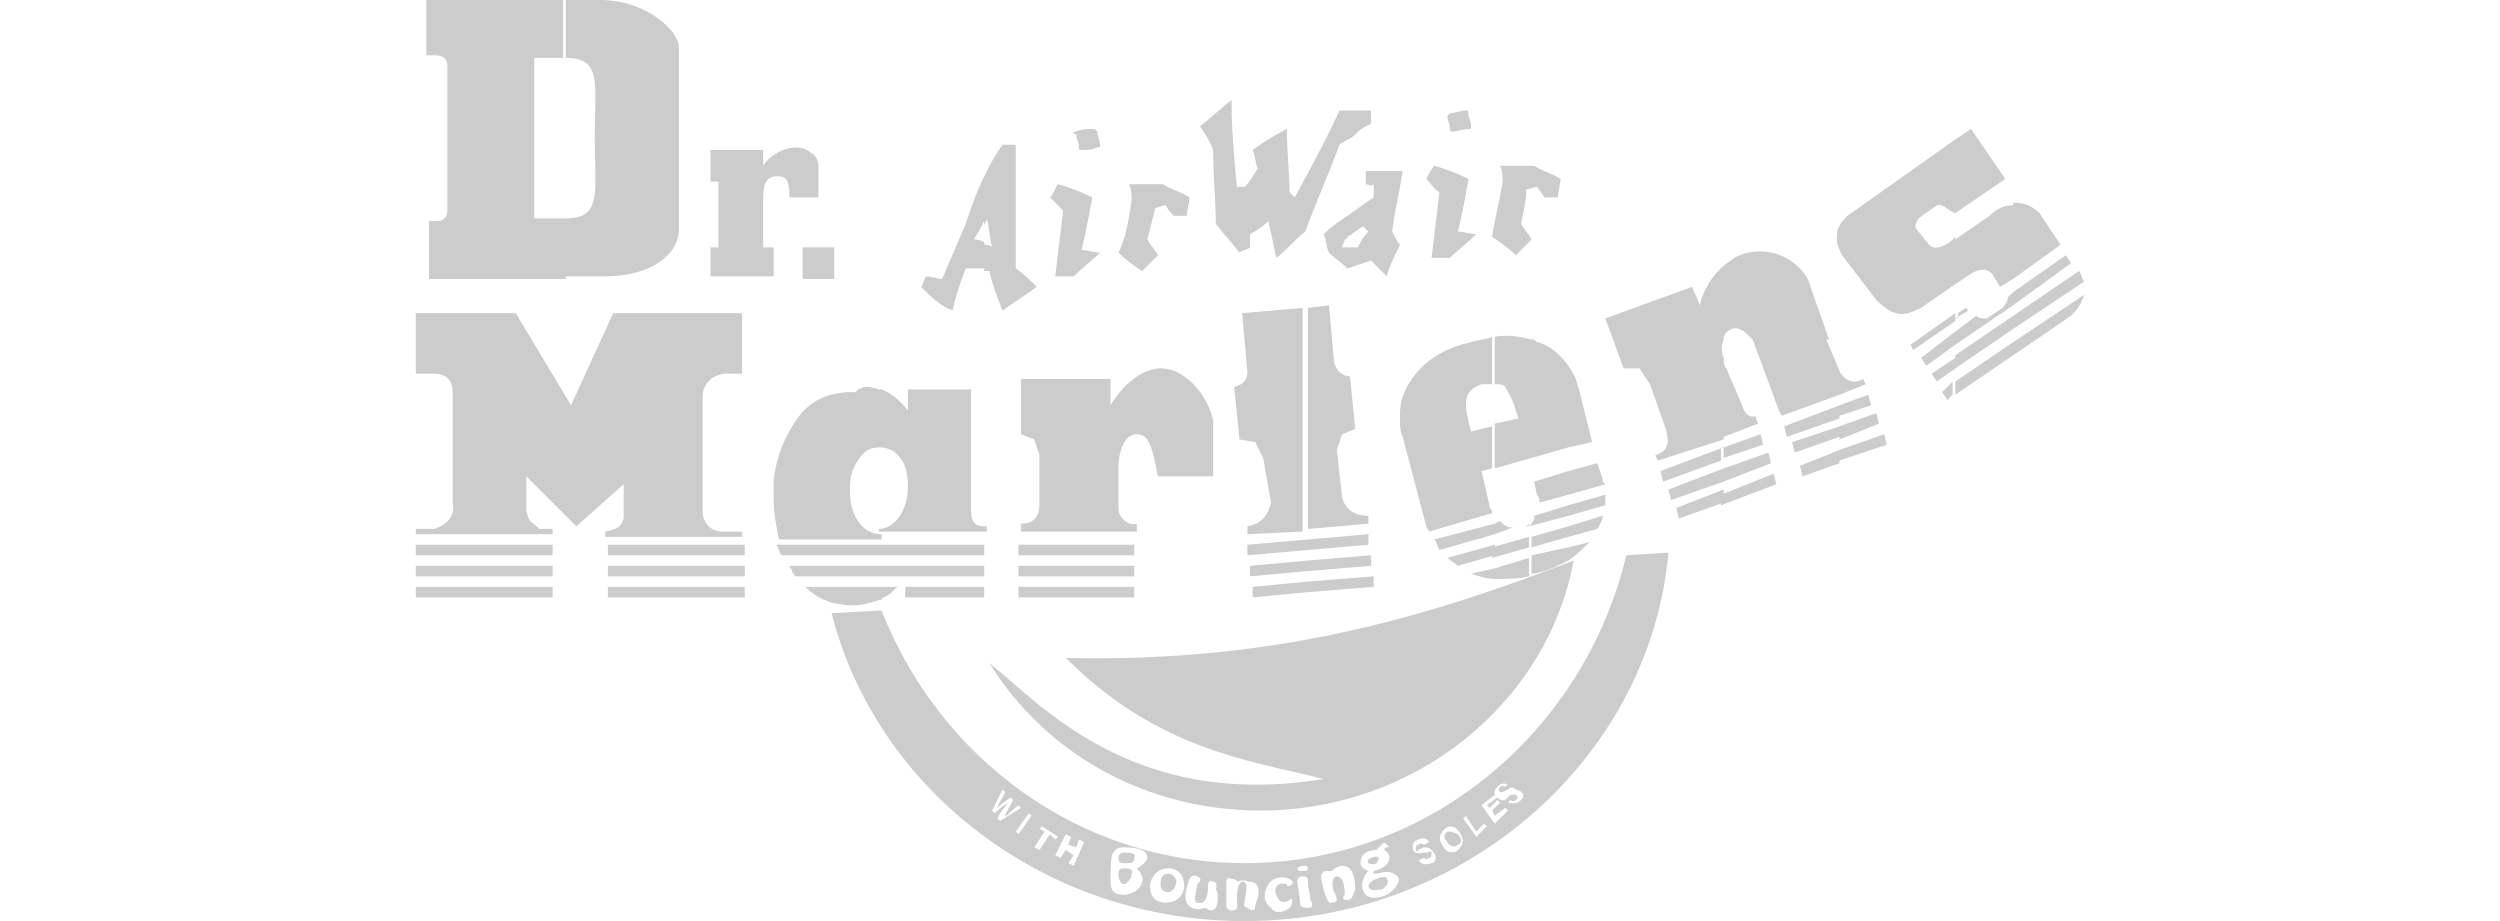 <?xml version="1.0" encoding="utf-8"?>
<!-- Generator: Adobe Illustrator 26.0.1, SVG Export Plug-In . SVG Version: 6.00 Build 0)  -->
<svg version="1.1" id="Layer_1" xmlns="http://www.w3.org/2000/svg" xmlns:xlink="http://www.w3.org/1999/xlink" x="0px" y="0px"
	 viewBox="0 0 95 35" style="enable-background:new 0 0 95 35;" xml:space="preserve">
<style type="text/css">
	.st0{fill:#CCCCCC;}
</style>
<path class="st0" d="M30.8,10.6V9.4h0.9v1.2H30.8L30.8,10.6z M30.8,7.5V5.8c0.2,0.1,0.3,0.3,0.3,0.5v1.2H30.8z M21.5,8.3L21.5,8.3
	c1.4,0,1.1-1,1.1-3.1c0-2,0.3-3-1.1-3V0h1.3c1.8,0,3,1.2,3,1.8l0,6.9c0,1-1.1,1.8-2.8,1.8h-1.5V8.3L21.5,8.3z M30.8,5.8v1.7l-0.8,0
	c0-0.8-0.2-0.8-0.5-0.8c-0.3,0-0.5,0.2-0.5,0.8v1.9h0.4v1.1H27V9.4h0.3V6.9H27V5.7h2v0.6c0.1-0.2,0.6-0.7,1.3-0.7
	C30.3,5.6,30.6,5.6,30.8,5.8L30.8,5.8z M30.8,9.4h-0.3v1.2h0.3V9.4z M20.3,8.3l1.2,0v2.3h-5.2V8.4h0.3c0.3,0,0.4-0.2,0.4-0.4V2.5
	c0-0.3-0.2-0.4-0.5-0.4l-0.3,0V0h5.2v2.2c0,0,0,0,0,0h-1.1V8.3z"/>
<path class="st0" d="M59.8,21.3c-1,5.4-6,9.5-11.9,9.5c-4.4,0-8.2-2.2-10.3-5.6c1.9,1.5,5.4,5.6,12.7,4.4c-2.8-0.7-6.3-1.1-9.8-4.6
	C48.7,25.2,54.6,23.3,59.8,21.3z"/>
<path class="st0" d="M51.2,10.2V9.4c0.1,0,0.3,0,0.4,0C51.7,9.2,51.8,9,52,8.8c-0.1-0.1-0.1-0.1-0.2-0.2c-0.2,0.1-0.4,0.3-0.6,0.4
	V8.2c0.3-0.2,0.7-0.5,1-0.7c0-0.1,0-0.3,0-0.5C52.1,7.1,52,7,51.9,7c0-0.2,0-0.3,0-0.5c0.5,0,1,0,1.4,0c-0.1,0.7-0.3,1.5-0.4,2.3
	C53,9,53.1,9.2,53.2,9.3c-0.2,0.4-0.4,0.8-0.5,1.2c-0.2-0.2-0.4-0.4-0.6-0.6C51.8,10,51.5,10.1,51.2,10.2L51.2,10.2z M51.2,5.3V4.2
	c0.3,0,0.6,0,0.9,0c0,0.1,0,0.3,0,0.5c-0.2,0.1-0.4,0.2-0.6,0.4C51.4,5.2,51.3,5.3,51.2,5.3L51.2,5.3z M54.5,6.3
	c0.4,0.1,0.9,0.3,1.3,0.5c0,0.2-0.1,0.4-0.1,0.6c-0.1,0.5-0.2,1-0.3,1.4c0.2,0,0.5,0.1,0.7,0.1c-0.3,0.3-0.7,0.6-1,0.9
	c-0.2,0-0.5,0-0.7,0c0.1-0.8,0.2-1.7,0.3-2.5c-0.2-0.1-0.3-0.3-0.5-0.5C54.3,6.6,54.4,6.4,54.5,6.3L54.5,6.3z M55.1,4.3
	c0.2,0,0.4-0.1,0.6-0.1c0.1,0,0.1,0,0.1,0.1c0,0.2,0.1,0.3,0.1,0.5c0,0.1,0,0.1-0.1,0.1c-0.2,0-0.4,0.1-0.6,0.1
	c-0.1,0-0.1,0-0.1-0.1c0-0.2-0.1-0.3-0.1-0.5C55,4.4,55.1,4.3,55.1,4.3L55.1,4.3z M57,6.3c0.4,0,0.9,0,1.3,0c0.3,0.2,0.7,0.3,1,0.5
	c0,0.2-0.1,0.5-0.1,0.7c-0.2,0-0.3,0-0.5,0c-0.1-0.1-0.2-0.3-0.3-0.4c-0.1,0-0.3,0.1-0.4,0.1C58,7.6,57.9,8,57.8,8.5
	c0.1,0.2,0.3,0.4,0.4,0.6c-0.2,0.2-0.4,0.4-0.6,0.6C57.3,9.4,57,9.2,56.7,9c0.1-0.7,0.3-1.4,0.4-2.1C57.1,6.7,57.1,6.5,57,6.3z
	 M37.4,6.7c0.2-0.4,0.4-0.8,0.7-1.2c0.2,0,0.3,0,0.5,0c0,1.6,0,3.2,0,4.7c0.3,0.2,0.5,0.4,0.8,0.7c-0.4,0.3-0.9,0.6-1.3,0.9
	c-0.2-0.5-0.4-1-0.5-1.5c-0.1,0-0.1,0-0.2,0v-1c0.1,0,0.2,0,0.3,0.1c-0.1-0.4-0.1-0.7-0.2-1.1c0,0.1-0.1,0.2-0.1,0.3V6.7L37.4,6.7z
	 M51.2,4.2v1.1c-0.1,0.1-0.2,0.1-0.3,0.2c-0.4,1.1-0.9,2.2-1.3,3.3c-0.4,0.3-0.7,0.7-1.1,1c-0.1-0.5-0.2-0.9-0.3-1.4
	c-0.2,0.2-0.5,0.4-0.7,0.5c0,0.2,0,0.4,0,0.5c-0.1,0.1-0.3,0.1-0.4,0.2c-0.3-0.4-0.6-0.7-0.9-1.1c0-0.9-0.1-1.8-0.1-2.8
	c-0.1-0.3-0.3-0.6-0.5-0.9c0.4-0.3,0.8-0.7,1.2-1C46.8,5,46.9,6,47,7.1c0.1,0,0.2,0,0.3,0c0.2-0.2,0.3-0.4,0.5-0.7
	c-0.1-0.2-0.1-0.5-0.2-0.7c0.4-0.3,0.9-0.6,1.3-0.8C48.9,5.7,49,6.5,49,7.3c0.1,0.1,0.1,0.1,0.2,0.2c0.6-1.1,1.2-2.2,1.7-3.3
	C51,4.2,51.1,4.2,51.2,4.2L51.2,4.2z M51.2,8.2c-0.3,0.2-0.6,0.4-0.9,0.7c0.1,0.2,0.1,0.5,0.2,0.7c0.2,0.2,0.5,0.4,0.7,0.6
	c0,0,0,0,0,0V9.4c-0.1,0-0.1,0-0.2,0c0-0.1,0.1-0.2,0.1-0.3c0,0,0.1,0,0.1-0.1V8.2L51.2,8.2z M40.2,7c0.4,0.1,0.9,0.3,1.3,0.5
	c0,0.2-0.1,0.4-0.1,0.6c-0.1,0.5-0.2,1-0.3,1.4c0.2,0,0.5,0.1,0.7,0.1c-0.3,0.3-0.7,0.6-1,0.9c-0.3,0-0.5,0-0.7,0
	c0.1-0.8,0.2-1.7,0.3-2.5c-0.1-0.1-0.3-0.3-0.5-0.5C40.1,7.3,40.1,7.1,40.2,7L40.2,7z M40.9,5c0.2-0.1,0.4-0.1,0.6-0.1
	c0.1,0,0.1,0,0.2,0.1c0,0.2,0.1,0.3,0.1,0.5c0,0.1,0,0.1-0.1,0.1c-0.2,0.1-0.4,0.1-0.6,0.1c-0.1,0-0.1,0-0.1-0.1
	c0-0.2-0.1-0.3-0.1-0.5C40.7,5.1,40.8,5,40.9,5L40.9,5z M42.9,7c0.4,0,0.9,0,1.3,0c0.3,0.2,0.7,0.3,1,0.5c0,0.2-0.1,0.5-0.1,0.7
	c-0.1,0-0.3,0-0.5,0c-0.1-0.1-0.2-0.2-0.3-0.4c-0.1,0-0.3,0.1-0.4,0.1c-0.1,0.4-0.2,0.8-0.3,1.2c0.1,0.2,0.3,0.4,0.4,0.6
	c-0.2,0.2-0.4,0.4-0.6,0.6c-0.3-0.2-0.6-0.4-0.9-0.7C42.8,9,42.9,8.3,43,7.6C43,7.4,43,7.2,42.9,7z M35,10.9
	c0.1-0.1,0.1-0.3,0.2-0.4c0.2,0,0.4,0.1,0.6,0.1c0.3-0.7,0.6-1.4,0.9-2.1c0.2-0.6,0.4-1.2,0.7-1.8v1.7c-0.1,0.2-0.2,0.4-0.4,0.7
	c0.1,0,0.2,0,0.4,0.1v1c-0.2,0-0.5,0-0.7,0c-0.2,0.5-0.4,1.1-0.5,1.6C35.7,11.6,35.4,11.3,35,10.9z"/>
<g>
	<path class="st0" d="M76.5,13.5l2.2-1.5c0.3-0.3,0.4-0.5,0.5-0.8L76.5,13V13.5L76.5,13.5z M76.5,12.5V12l2.5-1.7
		c0.1,0.1,0.1,0.3,0.2,0.4L76.5,12.5L76.5,12.5z M76.5,11.6v-0.5l2-1.4l0.2,0.3L76.5,11.6L76.5,11.6z M76.5,10.6l1.8-1.3l-0.8-1.2
		c-0.3-0.3-0.6-0.4-1-0.4V10.6z M74.3,15l2.2-1.5V13l-2.2,1.5V15L74.3,15z M76.5,7.8v2.8L76,10.9l-0.3-0.5c-0.2-0.2-0.5-0.2-0.8,0
		l-0.6,0.4V9.1l1.3-0.9C75.9,7.9,76.2,7.8,76.5,7.8L76.5,7.8z M76.5,11.1v0.5l-2.2,1.5v-0.5l0.8-0.6c0.1,0.1,0.2,0.1,0.4,0.1
		l0.6-0.4c0.1-0.1,0.2-0.3,0.2-0.4L76.5,11.1L76.5,11.1z M76.5,12v0.5L74.3,14v-0.5L76.5,12L76.5,12z M74.3,12.1l0.5-0.3
		c-0.1-0.1-0.1-0.1-0.1-0.1l-0.3,0.2V12.1L74.3,12.1z M74.3,8.1C74.3,8.1,74.3,8.1,74.3,8.1l1.9-1.3l-1.3-1.9l-0.6,0.4V8.1z
		 M73.8,14.9l0.2,0.3l0.2-0.2v-0.5L73.8,14.9L73.8,14.9z M74.3,5.3v2.8C74,8,73.8,7.7,73.6,7.8l-0.7,0.5c-0.1,0.2-0.2,0.3,0,0.5
		l0.4,0.5c0.2,0.2,0.5,0.1,0.8-0.1l0.2-0.2v1.8L73,11.7c-0.6,0.3-1,0.4-1.7-0.3L70,9.7c-0.1-0.2-0.2-0.4-0.2-0.6V9
		c0-0.3,0.1-0.5,0.4-0.8L74.3,5.3L74.3,5.3z M74.3,11.9l-1.7,1.2l0.1,0.2l1.6-1.1V11.9L74.3,11.9z M74.3,12.6v0.5l-1.1,0.8l-0.2-0.3
		L74.3,12.6L74.3,12.6z M74.3,13.6V14l-0.7,0.5l-0.2-0.3L74.3,13.6z"/>
	<path class="st0" d="M34.1,22.3c-0.2,0.2-0.3,0.3-0.5,0.4c-0.1,0-0.1,0.1-0.2,0.1v-0.5H34.1L34.1,22.3z M33.4,21.9v-0.4h4v0.4H33.4
		L33.4,21.9z M33.4,21.1v-0.4h4v0.4H33.4L33.4,21.1z M33.4,20.3v-0.2c0.3,0,0.6-0.2,0.8-0.5c0.2-0.3,0.3-0.7,0.3-1.1
		c0-0.5-0.1-0.9-0.3-1.1c-0.2-0.3-0.5-0.4-0.8-0.4v-2.2c0,0,0.1,0,0.1,0c0.3,0.1,0.7,0.4,1,0.8v-0.8h0.1h2.3v4.6
		c0,0.6,0.3,0.6,0.6,0.6v0.2H33.4L33.4,20.3z M37.4,22.3v0.4h-0.1h-2.9v-0.4H37.4z M33.4,22.8c-0.3,0.1-0.6,0.2-0.9,0.2l-0.1,0
		c-0.7,0-1.3-0.2-1.8-0.7h2.9V22.8L33.4,22.8z M33.4,14.8v2.2h0c-0.4,0-0.6,0.2-0.8,0.5c-0.2,0.3-0.3,0.6-0.3,1c0,0,0,0.1,0,0.1
		c0,0,0,0.1,0,0.1c0,0.4,0.1,0.8,0.3,1.1c0.2,0.3,0.5,0.5,0.9,0.5h0v0.2h-3.9c-0.1-0.5-0.2-1-0.2-1.5c0-0.1,0-0.3,0-0.4
		c0-0.1,0-0.3,0-0.4c0.1-0.8,0.4-1.6,0.9-2.3c0.5-0.7,1.2-1,2.1-1h0.1C32.8,14.6,33.1,14.7,33.4,14.8L33.4,14.8z M33.4,20.7v0.4
		h-3.7c-0.1-0.1-0.1-0.3-0.2-0.4H33.4L33.4,20.7z M33.4,21.5v0.4h-3.2c0-0.1-0.1-0.1-0.1-0.2c0-0.1-0.1-0.1-0.1-0.2H33.4z"/>
	<path class="st0" d="M59.6,21.3v-0.5l0.8-0.2c0,0,0,0,0,0C60.1,20.9,59.9,21.1,59.6,21.3L59.6,21.3z M59.6,20.4V20l1.3-0.4
		c0,0.2-0.1,0.3-0.2,0.5L59.6,20.4L59.6,20.4z M59.6,19.6v-0.4l1.4-0.4c0,0.1,0,0.3,0,0.4L59.6,19.6L59.6,19.6z M59.6,18.8v-0.9
		l1.1-0.3l0.2,0.6c0,0.1,0,0.1,0.1,0.2L59.6,18.8L59.6,18.8z M59.6,17v-3.1c0.2,0.3,0.3,0.5,0.4,0.9l0.5,2L59.6,17z M59.6,13.9V17
		l-1.4,0.4v-4.5c0.1,0,0.1,0,0.2,0.1C58.9,13.1,59.3,13.5,59.6,13.9L59.6,13.9z M59.6,17.9v0.9l-1.1,0.3c0-0.1,0-0.2-0.1-0.3
		l-0.1-0.5L59.6,17.9L59.6,17.9z M59.6,19.2v0.4L58.1,20v0c0.1-0.1,0.2-0.2,0.2-0.3c0,0,0-0.1,0-0.1L59.6,19.2L59.6,19.2z M59.6,20
		v0.4l-1.4,0.4v-0.4L59.6,20L59.6,20z M59.6,20.8v0.5c-0.4,0.2-0.8,0.4-1.3,0.5c-0.1,0-0.1,0-0.1,0v-0.7L59.6,20.8z M56.8,16.1
		l0.9-0.2l-0.1-0.3c-0.1-0.4-0.3-0.7-0.4-0.9c-0.1-0.1-0.2-0.1-0.4-0.1v-1.8c0.5-0.1,1,0,1.4,0.1v4.5l-1.4,0.4V16.1L56.8,16.1z
		 M58.1,19.9L58.1,19.9L58,20C58.1,20,58.1,20,58.1,19.9L58.1,19.9z M58.1,20.4v0.4l-1.4,0.4v-0.4L58.1,20.4L58.1,20.4z M58.1,21.2
		v0.7C57.7,22,57.2,22,56.8,22v-0.4L58.1,21.2L58.1,21.2z M56.8,20.3v-0.4l0.2-0.1c0,0,0.1,0.1,0.1,0.1c0.1,0.1,0.3,0.2,0.5,0.1
		L56.8,20.3L56.8,20.3z M56.8,19.5v-0.1C56.8,19.4,56.8,19.5,56.8,19.5L56.8,19.5z M55.9,16.4l0.8-0.2v1.6l-0.4,0.1l0.3,1.3
		c0,0.1,0,0.1,0.1,0.2v0.1l-2.4,0.7c0-0.1-0.1-0.1-0.1-0.2l-0.9-3.4c-0.1-0.2-0.1-0.5-0.1-0.7v-0.2c0-0.5,0.2-1,0.6-1.5
		c0.5-0.6,1.2-1,2.1-1.2c0.3-0.1,0.6-0.1,0.8-0.2v1.8c-0.1,0-0.2,0-0.4,0c-0.6,0.2-0.7,0.6-0.5,1.4L55.9,16.4L55.9,16.4z M56.8,19.9
		l-2.3,0.6c0.1,0.1,0.1,0.2,0.2,0.4l2.1-0.6V19.9L56.8,19.9z M56.8,20.7v0.4l-1.4,0.4c-0.1-0.1-0.3-0.2-0.4-0.3L56.8,20.7L56.8,20.7
		z M56.8,21.6V22c-0.3,0-0.6-0.1-0.9-0.2L56.8,21.6z"/>
	<path class="st0" d="M49.7,11.7l0.8-0.1l0.2,2.2c0.1,0.3,0.3,0.5,0.6,0.5l0.2,2l-0.5,0.2l-0.2,0.6l0.2,1.8c0.1,0.4,0.4,0.7,1,0.7
		l0,0.3l-2.3,0.2V11.7L49.7,11.7z M49.7,22.5v-0.4l2.5-0.2l0,0.4L49.7,22.5L49.7,22.5z M49.7,21.7v-0.4l2.4-0.2l0,0.4L49.7,21.7
		L49.7,21.7z M49.7,20.9v-0.4l2.3-0.2l0,0.4L49.7,20.9z M47.4,20.3l0-0.3c0.6-0.1,0.8-0.5,0.9-0.9L48,17.4l-0.3-0.6l-0.6-0.1l-0.2-2
		c0.4-0.1,0.5-0.3,0.5-0.6l-0.2-2.2l2.3-0.2v8.5L47.4,20.3L47.4,20.3z M49.7,20.5v0.4l-2.3,0.2l0-0.4L49.7,20.5L49.7,20.5z
		 M49.7,21.3v0.4l-2.2,0.2l0-0.4L49.7,21.3L49.7,21.3z M49.7,22.1v0.4l-2.1,0.2l0-0.4L49.7,22.1z"/>
	<path class="st0" d="M69.9,17.5v-0.4l1.7-0.6l0.1,0.4L69.9,17.5L69.9,17.5z M69.9,16.7l1.5-0.6l-0.1-0.4l-1.4,0.5V16.7L69.9,16.7z
		 M69.9,15.8v-0.4L71,15l0.1,0.4L69.9,15.8L69.9,15.8z M69.9,15v-0.9l0,0c0.2,0.4,0.6,0.5,0.9,0.3l0.1,0.2L69.9,15z M67.4,18
		l0.1,0.4l-2.1,0.8v-0.4L67.4,18L67.4,18z M69.9,14.1V15l-2.2,0.8l-0.1-0.2l-1-2.7c-0.3-0.3-0.5-0.5-0.8-0.4
		c-0.2,0.1-0.3,0.2-0.3,0.4v-2.8c0.1-0.1,0.3-0.2,0.4-0.3c1.3-0.7,2.7,0.2,2.9,1.1l0.7,2l-0.1,0L69.9,14.1L69.9,14.1z M69.9,15.4
		l-2.1,0.8l0.1,0.4l2-0.7V15.4L69.9,15.4z M69.9,16.2v0.4l-1.7,0.6l-0.1-0.4L69.9,16.2L69.9,16.2z M69.9,17.1l-1.5,0.6l0.1,0.4
		l1.4-0.5V17.1L69.9,17.1z M65.5,18.3l1.8-0.7l-0.1-0.4l-1.7,0.6V18.3L65.5,18.3z M65.5,17.4V17l1.4-0.5l0.1,0.4L65.5,17.4
		L65.5,17.4z M65.5,16.6l1.3-0.5l-0.1-0.3c-0.1,0.1-0.4,0-0.5-0.4L65.6,14c-0.1-0.1-0.1-0.3-0.1-0.4V16.6z M65.5,19.1l-1.7,0.6
		l-0.1-0.4l1.8-0.7V19.1L65.5,19.1z M65.5,10.1v2.8c-0.1,0.2-0.1,0.5,0,0.7v3.1L63,17.5l-0.1-0.2c0.6-0.2,0.5-0.6,0.4-1l-0.6-1.7
		L62.3,14h-0.6L61,12.1l3.3-1.2l0.3,0.7C64.6,11.4,64.9,10.6,65.5,10.1L65.5,10.1z M65.5,17l-2.4,0.9l0.1,0.4l2.2-0.8V17L65.5,17z
		 M65.5,17.8l-2.1,0.8l0.1,0.4l2-0.7V17.8z"/>
	<path class="st0" d="M43.1,22.3v0.4h-4.4v-0.4H43.1L43.1,22.3z M43.1,21.5v0.4h-4.4v-0.4H43.1L43.1,21.5z M43.1,20.7v0.4h-4.4v-0.4
		H43.1L43.1,20.7z M42.2,14.6v0.8c0.1-0.2,0.9-1.4,1.9-1.4c1.1,0,1.9,1.3,2,2l0,2.1h-2.1c-0.2-1-0.3-1.6-0.8-1.6
		c-0.5,0-0.7,0.7-0.7,1.3v1.5c0,0.4,0.4,0.7,0.7,0.6v0.3h-4.4v-0.3c0.6,0,0.7-0.4,0.7-0.8v-1.8l-0.2-0.6l-0.5-0.2v-2.1H42.2z"/>
	<path class="st0" d="M28.3,22.3v0.4h-5.2v-0.4H28.3L28.3,22.3z M28.3,21.5v0.4h-5.2v-0.4H28.3L28.3,21.5z M28.3,20.7v0.4h-5.2v-0.4
		H28.3L28.3,20.7z M21,22.3v0.4h-5.2v-0.4H21L21,22.3z M21,21.5v0.4h-5.2v-0.4H21L21,21.5z M21,20.7v0.4h-5.2v-0.4H21L21,20.7z
		 M20,19.4c0.1,0.5,0.2,0.4,0.5,0.7H21v0.2h-5.2v-0.2h0.7c0.6-0.2,0.8-0.6,0.7-1l0-4.2c0-0.5-0.3-0.7-0.7-0.7h-0.7v-2.3h3.8l2.1,3.5
		l1.6-3.5h4.9v2.3h-0.7c-0.5,0.1-0.8,0.4-0.8,0.9v4.3c0,0.5,0.3,0.8,0.8,0.8h0.7v0.2h-5.2v-0.2c0.5-0.1,0.6-0.2,0.7-0.5l0-1.3
		l-1.8,1.6L20,18.1L20,19.4z"/>
</g>
<g>
	<path class="st0" d="M55,31.6c-0.1,0.1-0.2,0.2,0,0.4c0.1,0.2,0.3,0.2,0.4,0.1c0.1,0,0.2-0.2,0-0.4C55.2,31.6,55.1,31.6,55,31.6z"
		/>
	<path class="st0" d="M42.8,33c-0.2,0-0.3,0-0.3,0.2c0,0.2,0.1,0.4,0.2,0.4c0.1,0,0.3-0.2,0.3-0.4C43.1,33,42.8,33,42.8,33z"/>
	<path class="st0" d="M52.3,33.4C52,33.5,52,33.7,52,33.7c0.1,0.2,0.3,0.1,0.5,0.1c0.2-0.1,0.3-0.3,0.2-0.4
		C52.7,33.3,52.5,33.3,52.3,33.4z"/>
	<path class="st0" d="M42.7,32.4c-0.2,0-0.2,0.2-0.2,0.2c0,0.2,0.1,0.2,0.3,0.2c0.2,0,0.3,0,0.3-0.2C43.2,32.4,42.9,32.4,42.7,32.4z
		"/>
	<path class="st0" d="M44.4,33.2c-0.3,0-0.3,0.3-0.3,0.4c0,0.2,0.1,0.3,0.3,0.3c0.2,0,0.3-0.3,0.3-0.4
		C44.7,33.4,44.6,33.2,44.4,33.2z"/>
	<path class="st0" d="M52.3,32.8c0.1-0.1,0.1-0.2,0.1-0.2c0,0-0.1-0.1-0.3,0c-0.2,0.1-0.1,0.2-0.1,0.2C52,32.8,52.2,32.9,52.3,32.8z
		"/>
	<path class="st0" d="M61.8,21.1c-1.6,6.7-7.5,11.7-14.5,11.7c-6.3,0-11.6-4-13.8-9.6l-1.9,0.1C33.3,30,39.7,35,47.3,35
		c8.4,0,15.4-6.2,16.1-14L61.8,21.1z M37.9,31.1c0.2-0.4,0.3-0.4,0.4-0.6l0,0c-0.1,0.1-0.2,0.1-0.5,0.4l-0.1-0.1l0.4-0.8l0.1,0.1
		c-0.2,0.4-0.3,0.5-0.3,0.6c0.1-0.1,0.1-0.1,0.5-0.4l0.1,0.1c-0.2,0.4-0.3,0.5-0.3,0.6c0.1,0,0.1-0.1,0.5-0.4l0.1,0.1L38,31.2
		L37.9,31.1z M38.7,31.7l-0.1-0.1l0.5-0.7l0.1,0.1L38.7,31.7z M39.9,31.7l-0.4,0.6l-0.2-0.1l0.4-0.6l-0.2-0.1l0.1-0.1l0.6,0.4
		l-0.1,0.1L39.9,31.7z M40.8,32.9l-0.2-0.1l0.2-0.3l-0.3-0.2l-0.2,0.3l-0.2-0.1l0.4-0.8l0.2,0.1l-0.1,0.3l0.3,0.1l0.1-0.3l0.2,0.1
		L40.8,32.9z M43.2,33c0,0,0.3,0.3,0.2,0.5c0,0.2-0.3,0.5-0.7,0.5c-0.4,0-0.5-0.2-0.5-0.5c0-0.3,0-1,0.1-1.1
		c0.1-0.1,0.1-0.2,0.4-0.2c0.2,0,0.9,0,0.9,0.4C43.6,32.7,43.4,32.9,43.2,33z M45,33.7c0,0.1-0.1,0.6-0.7,0.6
		c-0.6,0-0.6-0.5-0.6-0.7c0,0,0.1-0.6,0.7-0.6C45,33,45,33.6,45,33.7z M46.2,34.5c0,0-0.1,0.1-0.2,0.1c-0.2-0.1-0.2-0.1-0.2-0.1
		c0,0-0.3,0.1-0.5,0c-0.2-0.1-0.4-0.3-0.1-1.1c0,0,0.1-0.2,0.3-0.1c0.2,0.1,0.1,0.2,0,0.3c0,0.1-0.2,0.7,0,0.7
		c0.3,0.1,0.4-0.3,0.4-0.5c0-0.2,0-0.4,0.2-0.3c0,0,0.2,0,0.1,0.3C46.3,33.9,46.3,34.3,46.2,34.5z M47.7,34.4c0,0.1,0,0.3-0.3,0.1
		c-0.2-0.1-0.1-0.1-0.1-0.3c0-0.1,0.2-0.7-0.1-0.7C47,33.6,47,34,47,34.2c0,0.2,0.1,0.4-0.2,0.4c0,0-0.2,0-0.2-0.2
		c0-0.3,0-0.7,0-0.9c0,0,0-0.2,0.2-0.1c0.2,0,0.2,0.1,0.2,0.1c0,0,0.3-0.1,0.4,0C47.7,33.5,48,33.6,47.7,34.4z M49,34.5
		c-0.1,0.1-0.5,0.3-0.7,0c-0.3-0.2-0.3-0.6-0.1-0.9c0.2-0.3,0.6-0.3,0.8-0.2c0,0,0.2,0.1,0.1,0.2c-0.1,0.1-0.2,0.1-0.2,0
		c0,0-0.3-0.1-0.4,0.1c-0.1,0.2,0,0.3,0.1,0.5c0.1,0.1,0.3,0.1,0.4,0c0,0,0.1-0.1,0.1,0C49.1,34.3,49.1,34.4,49,34.5z M49.5,32.9
		c0.1,0,0.2,0,0.2,0.1c0,0.1-0.1,0.1-0.2,0.1c-0.1,0-0.2,0-0.2-0.1C49.3,33,49.4,32.9,49.5,32.9z M49.7,34.5c-0.1,0-0.3,0-0.3-0.2
		c0-0.2-0.1-0.7-0.1-0.8c0,0,0-0.2,0.2-0.2c0.2,0,0.2,0.1,0.2,0.2c0,0.2,0.1,0.6,0.1,0.7C49.9,34.4,49.9,34.5,49.7,34.5z M51.2,34.2
		c-0.2,0-0.2-0.1-0.1-0.2c0-0.1,0-0.7-0.3-0.7c-0.2,0-0.2,0.4-0.1,0.6c0.1,0.2,0.2,0.4-0.1,0.4c0,0-0.1,0.1-0.2-0.2
		c-0.1-0.2-0.2-0.7-0.2-0.8c0,0,0-0.2,0.2-0.2c0.2,0,0.2,0,0.2,0c0,0,0.2-0.2,0.4-0.2c0.2,0,0.5,0.1,0.5,0.9
		C51.4,34,51.4,34.2,51.2,34.2z M52.7,34c-0.2,0.1-0.6,0.2-0.8,0c-0.2-0.2-0.2-0.6,0.1-0.9c0,0-0.3-0.1-0.3-0.3
		c0-0.2,0.1-0.5,0.6-0.5c0,0,0.1-0.1,0.2-0.2c0.1-0.1,0.1-0.1,0.2,0c0.1,0.1,0.1,0.1,0,0.1c-0.1,0-0.1,0.1-0.1,0.1s0.2,0.1,0.2,0.3
		c0,0.2-0.2,0.4-0.6,0.5c0,0-0.1,0.1,0.1,0.1c0.1,0,0.5-0.2,0.8,0.1C53.3,33.5,52.9,33.9,52.7,34z M54.4,32.8
		c-0.3,0.1-0.4,0-0.5-0.1l0.2-0.1c0,0,0.1,0.1,0.2,0c0.1,0,0.1-0.1,0.1-0.2c0-0.1-0.1,0-0.2,0l-0.1,0c-0.1,0-0.3,0.1-0.4-0.1
		c0-0.1-0.1-0.3,0.2-0.4c0.2-0.1,0.4,0,0.4,0.1l-0.2,0.1c0,0-0.1-0.1-0.2,0c-0.1,0-0.1,0.1-0.1,0.2c0,0.1,0.1,0,0.1,0l0.2-0.1
		c0.1,0,0.2,0,0.3,0.1C54.7,32.6,54.5,32.8,54.4,32.8z M55.4,32.3c-0.1,0.1-0.4,0.2-0.6-0.2c-0.2-0.3,0-0.5,0.1-0.6
		c0.1-0.1,0.4-0.2,0.6,0.2C55.7,32,55.5,32.2,55.4,32.3z M56.1,31.8l-0.5-0.7l0.1-0.1l0.4,0.6l0.3-0.3l0.1,0.1L56.1,31.8z
		 M56.8,31.3l-0.5-0.7l0.5-0.4l0.1,0.1l-0.4,0.3l0.1,0.1l0.3-0.3l0.1,0.1l-0.3,0.3l0.1,0.2l0.4-0.3l0.1,0.1L56.8,31.3z M57.8,30.4
		c-0.2,0.2-0.4,0.1-0.5,0.1l0.1-0.1c0,0,0.1,0.1,0.2,0c0.1-0.1,0.1-0.1,0-0.2c0,0-0.1,0-0.2,0l-0.1,0.1c-0.1,0.1-0.2,0.2-0.4,0
		c-0.1-0.1-0.2-0.2,0-0.4c0.2-0.2,0.3-0.1,0.4-0.1l-0.1,0.1c0,0-0.1-0.1-0.2,0c0,0-0.1,0.1,0,0.2c0,0,0.1,0,0.1,0l0.2-0.1
		c0.1-0.1,0.2-0.1,0.3,0C58,30.1,57.9,30.3,57.8,30.4z"/>
</g>
</svg>
